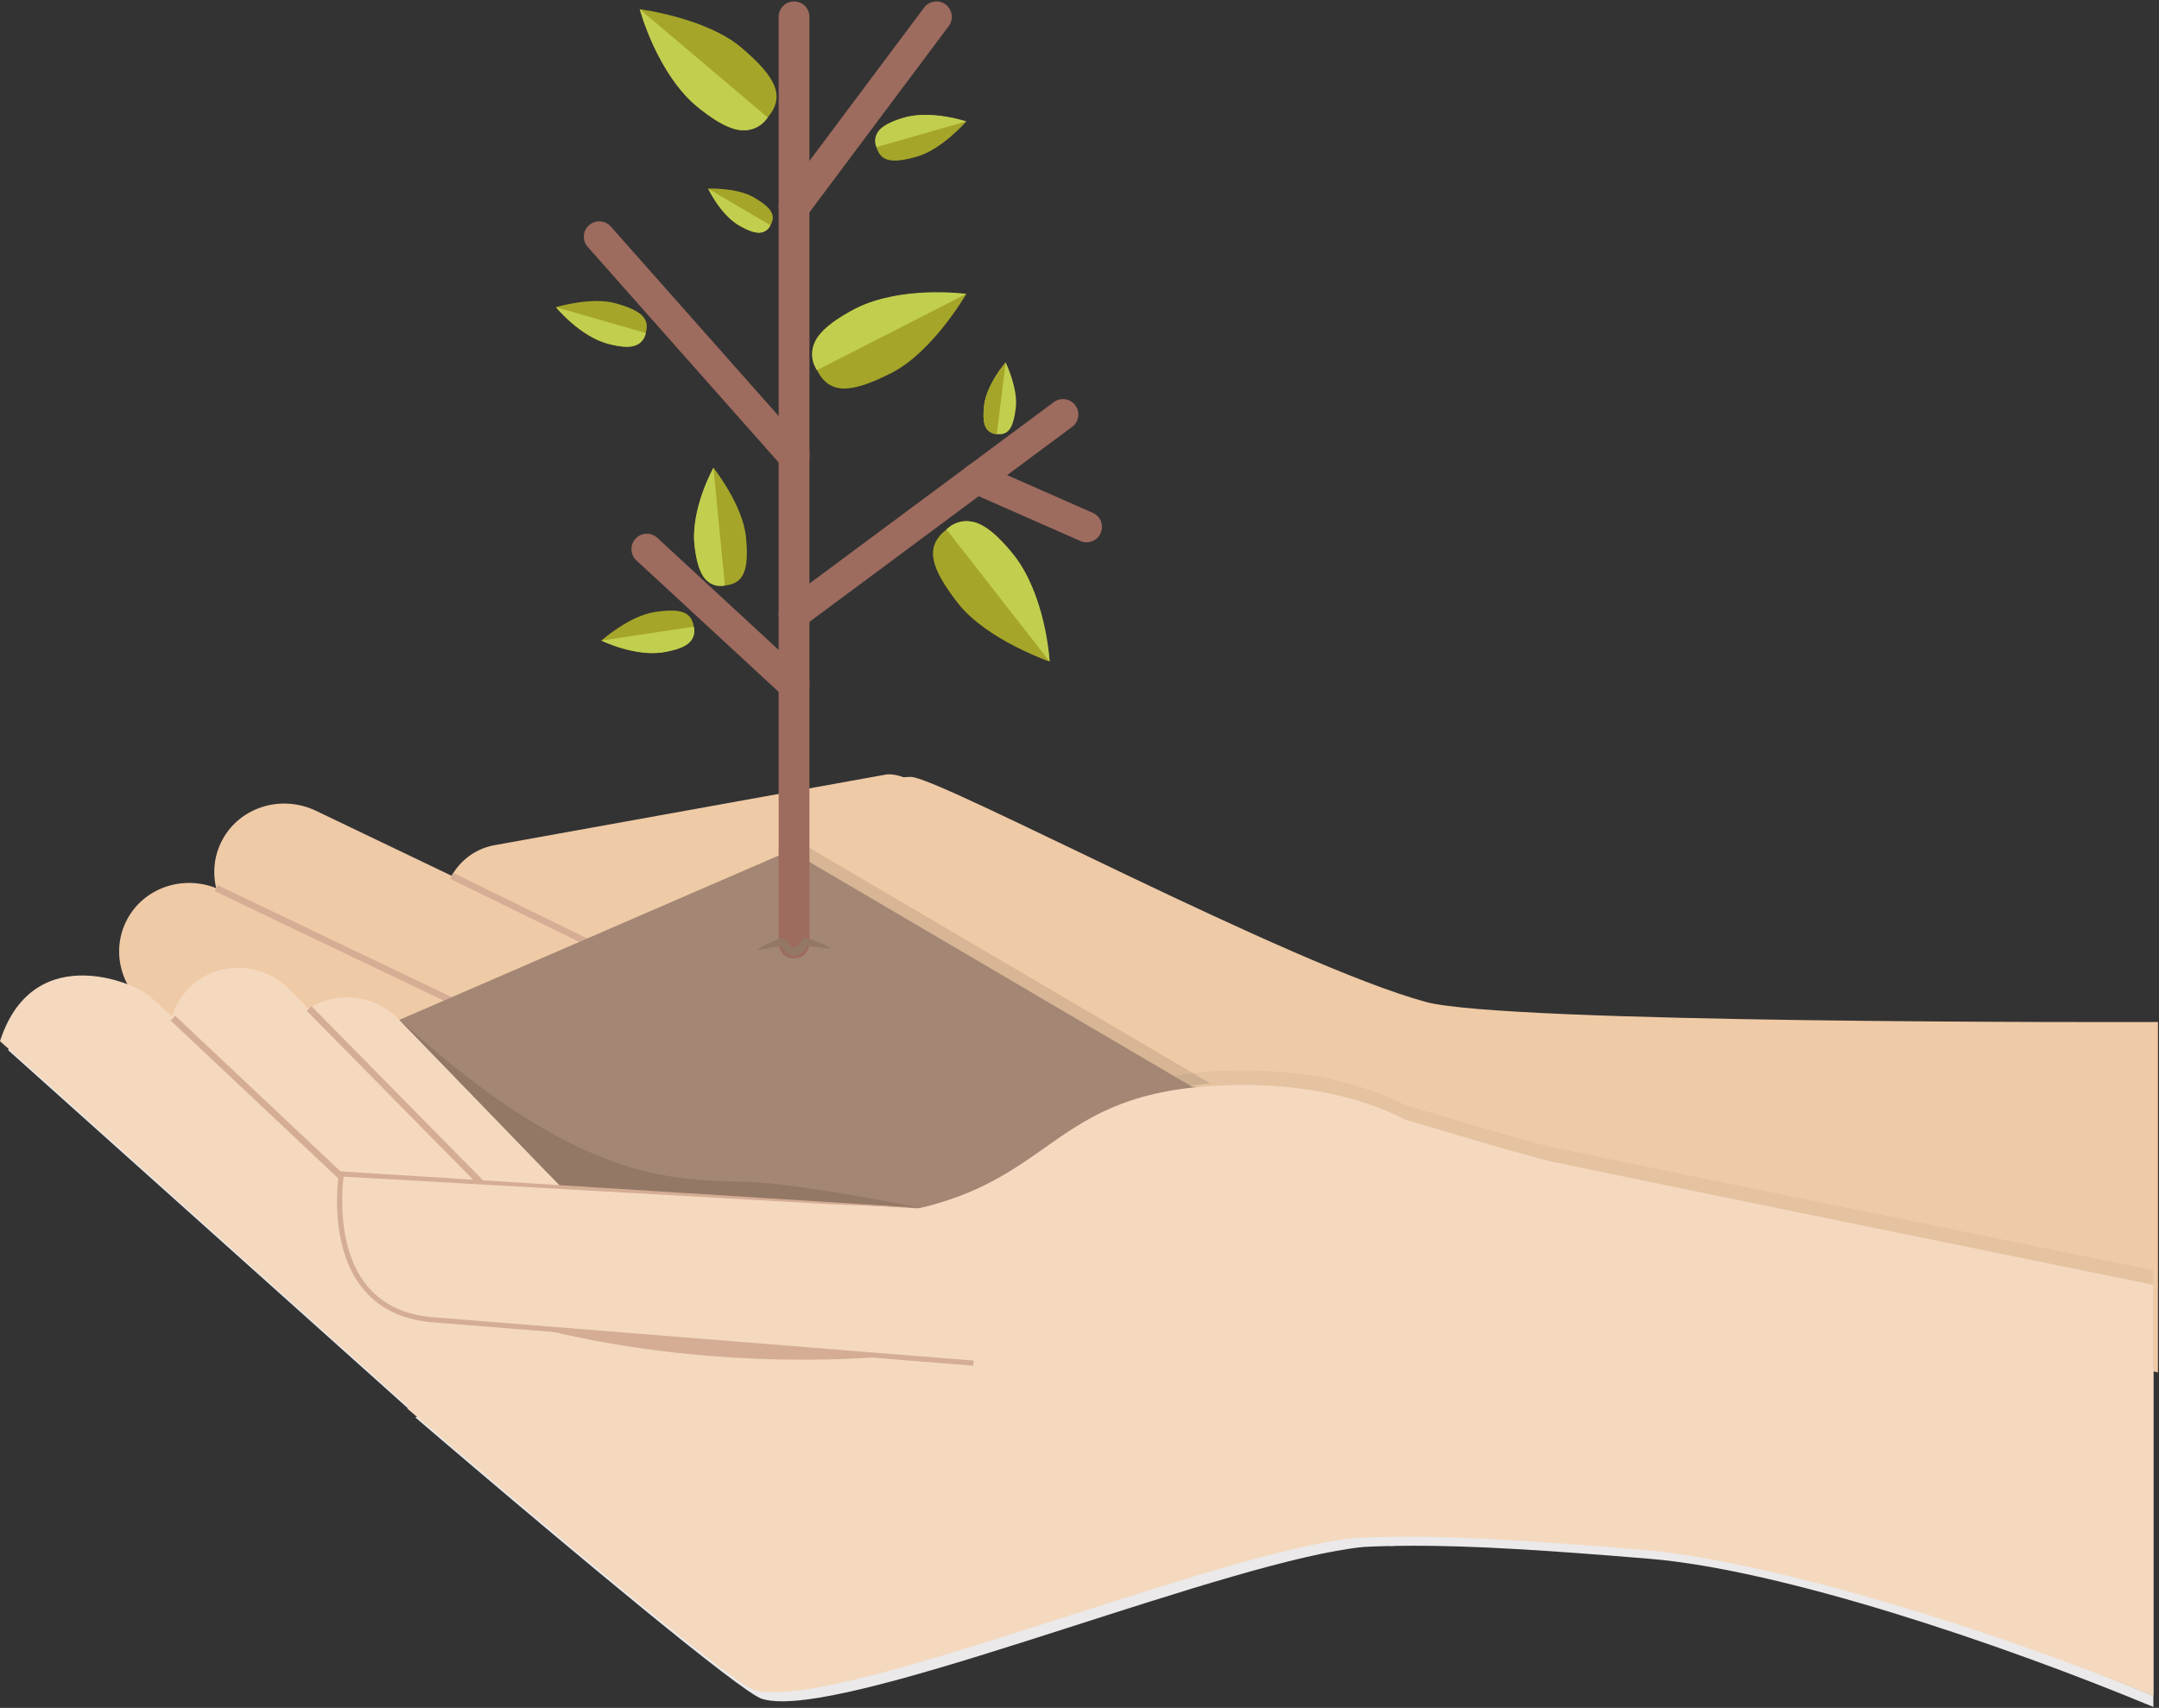 <?xml version="1.0" encoding="UTF-8" standalone="no"?>
<svg width="474px" height="375px" viewBox="0 0 474 375" version="1.1" xmlns="http://www.w3.org/2000/svg" xmlns:xlink="http://www.w3.org/1999/xlink" xmlns:sketch="http://www.bohemiancoding.com/sketch/ns">
    <rect x="0" y="0" width="474" height="375" fill="#333333" stroke="none"/>
    <!-- Generator: Sketch 3.3.2 (12043) - http://www.bohemiancoding.com/sketch -->
    <title>Imported Layers</title>
    <desc>Created with Sketch.</desc>
    <defs></defs>
    <g id="Welcome" stroke="none" stroke-width="1" fill="none" fill-rule="evenodd" sketch:type="MSPage">
        <g id="Landing-Page" sketch:type="MSArtboardGroup" transform="translate(-550, -172)">
            <g id="Hero" sketch:type="MSLayerGroup" transform="translate(-1, 79)">
                <g id="Imported-Layers" transform="translate(551, 93)" sketch:type="MSShapeGroup">
                    <path d="M473.77,224.403 C462.885,224.435 330.49,224.724 313.058,220.002 C283.277,211.936 206.155,170.585 199.969,170.585 C189.592,170.585 151.63,184.3 151.63,184.3 L164.445,209.011 L262.7,255.443 L473.77,301.345 L473.77,224.403" id="Fill-1" fill="#EFCAA6"></path>
                    <path d="M207.461,183.007 C208.909,190.361 203.869,194.498 196.511,195.944 L113.628,212.246 C106.271,213.694 99.134,208.904 97.687,201.548 C96.239,194.194 101.03,187.058 108.387,185.61 L194.806,170.017 C200.575,169.883 206.015,175.651 207.461,183.007" id="Fill-2" fill="#EFCAA6"></path>
                    <path d="M27.622,202.448 C23.963,210.078 27.388,219.324 35.268,223.1 L130.214,268.59 C138.093,272.366 147.447,269.241 151.104,261.612 C154.761,253.983 151.337,244.737 143.456,240.962 L48.511,195.471 C40.631,191.695 31.276,194.819 27.622,202.448" id="Fill-3" fill="#EFCAA6"></path>
                    <path d="M48.508,185.018 C44.851,192.649 48.276,201.894 56.156,205.671 L151.101,251.16 C158.981,254.937 168.335,251.812 171.992,244.182 C175.648,236.554 172.225,227.307 164.343,223.532 L69.399,178.042 C61.52,174.265 52.164,177.389 48.508,185.018" id="Fill-4" fill="#EFCAA6"></path>
                    <path d="M47.152,195.671 L100.018,220.957 L100.646,219.644 L47.78,194.357 L47.152,195.671" id="Fill-5" fill="#D5AD95"></path>
                    <path d="M135.986,209.514 L99.48,191.647 L98.839,192.955 L135.345,210.822 L135.986,209.514" id="Fill-6" fill="#D5AD95"></path>
                    <path d="M251.673,249.704 L221.875,278.939 C238.088,288.443 264.546,304.256 283.927,317.34 L304.326,263.713 L261.7,254.443 L251.673,249.704" id="Fill-7" fill="#F4F4F4"></path>
                    <path d="M273.141,235.043 C268.972,235.043 265.239,235.242 261.863,235.609 L265.694,237.86 L260.813,238.515 L262.899,238.69 L251.673,249.704 L261.7,254.443 L304.326,263.713 L310.366,247.834 C310.366,247.834 337.34,255.966 342.975,257.146 C366.755,262.126 431.321,275.294 472.77,283.731 L472.77,278.928 C431.415,270.51 365.295,257.027 341.167,251.974 C335.532,250.795 308.558,242.663 308.558,242.663 L308.543,242.702 C299.13,237.771 286.781,235.043 273.141,235.043" id="Fill-8" fill="#E5C2A0"></path>
                    <path d="M19.883,216.174 C12.934,216.173 5.442,219.333 1.808,230.597 L91.61,311.059 L91.171,311.213 C91.171,311.213 96.27,315.589 103.83,322.009 L103.845,322.021 C124.247,339.343 162.577,371.545 167.282,373.02 C168.455,373.387 169.947,373.559 171.721,373.559 C195.555,373.559 270.154,342.596 299.407,339.66 C301.154,339.575 302.925,339.512 304.737,339.467 L304.777,339.468 C305.019,339.481 305.248,339.488 305.463,339.488 C305.835,339.488 306.169,339.469 306.467,339.433 C307.813,339.411 309.185,339.4 310.586,339.4 C323.533,339.4 339.086,340.35 362.169,342.268 C391.123,344.673 439.044,360.785 472.77,374.797 L472.77,283.731 L472.77,372.373 C439.049,358.389 389.113,339.485 360.361,337.096 C337.275,335.179 321.719,334.228 308.773,334.228 C302.315,334.228 296.507,334.464 290.737,334.936 C285.076,336.331 278.986,337.096 272.637,337.096 C242.707,337.096 218.445,320.23 218.445,299.423 L212.471,288.165 L211.358,289.257 L151.623,290.011 L109.653,304.731 C111.656,299.677 112.49,294.337 111.452,290.518 L105.163,290.597 L90.863,270.514 L39.732,225.239 L35.268,223.1 C32.657,221.849 30.535,219.998 28.998,217.803 C26.406,216.897 23.207,216.175 19.883,216.174" id="Fill-9" fill="#EBE9E9"></path>
                    <path d="M28.998,217.803 C30.535,219.998 32.657,221.849 35.268,223.1 L39.732,225.239 L34.927,220.985 C34.497,220.331 32.213,218.926 28.998,217.803" id="Fill-10" fill="#DBBA99"></path>
                    <path d="M304.326,263.713 L283.927,317.34 C264.546,304.256 238.088,288.443 221.875,278.939 L212.471,288.165 L218.445,299.423 C218.445,320.23 242.707,337.096 272.637,337.096 C278.986,337.096 285.076,336.331 290.737,334.936 C296.507,334.464 302.315,334.228 308.773,334.228 C321.719,334.228 337.275,335.179 360.361,337.096 C389.113,339.485 439.049,358.389 472.77,372.373 L472.77,283.731 L472.77,300.345 L304.326,263.713" id="Fill-11" fill="#E0E0DF"></path>
                    <path d="M310.366,247.834 L304.326,263.713 L472.77,300.345 L472.77,283.731 C431.321,275.294 366.755,262.126 342.975,257.146 C337.34,255.966 310.366,247.834 310.366,247.834" id="Fill-12" fill="#D2B394"></path>
                    <path d="M262.899,238.69 L211.358,289.257 L105.163,290.597 L67.878,238.23 L87.689,223.927 L262.899,238.69" id="Fill-13" fill="#A38774"></path>
                    <path d="M102.037,320.038 L97.54,316.213 C106.885,311.019 113.898,291.418 107.818,285.142 L33.119,219.001 C31.614,216.717 7.527,205.284 0,228.613" id="Fill-14" fill="#F4D9BF"></path>
                    <path d="M41.743,216.717 C35.663,222.601 35.662,232.46 41.739,238.738 L114.969,314.369 C121.045,320.647 130.902,320.965 136.982,315.082 C143.062,309.197 143.064,299.338 136.984,293.061 L63.757,217.429 C57.68,211.152 47.822,210.832 41.743,216.717" id="Fill-15" fill="#F4D9BF"></path>
                    <path d="M65.675,223.214 C59.595,229.099 59.594,238.96 65.671,245.236 L138.9,320.868 C144.977,327.144 154.834,327.465 160.914,321.58 C166.994,315.695 166.996,305.836 160.916,299.558 L87.689,223.927 C81.612,217.65 71.754,217.33 65.675,223.214" id="Fill-16" fill="#F4D9BF"></path>
                    <path d="M37.472,224.098 L85.196,269.029 L86.194,267.97 L38.471,223.037" id="Fill-17" fill="#D5AD95"></path>
                    <path d="M67.36,221.967 L109.575,264.818 L110.613,263.797 L68.397,220.944" id="Fill-18" fill="#D5AD95"></path>
                    <path d="M254.648,268.499 L254.648,272.191 C253.316,288.785 241.071,301.342 227.297,300.236 L97.49,289.818 C79.035,289.257 73.632,274.364 74.964,257.771" id="Fill-19" fill="#F4D9BF"></path>
                    <path d="M160.826,202.963 L133.558,208.326 L135.986,209.514 L135.815,209.863 L164.343,223.532 C167.787,225.182 170.379,227.875 171.902,231.022 L220.871,235.149 L163.445,208.011 L160.826,202.963" id="Fill-20" fill="#E5E5E5"></path>
                    <path d="M194.89,196.263 L160.826,202.963 L163.445,208.011 L220.871,235.149 L250.828,237.673 C254.056,236.771 257.687,236.062 261.863,235.609 L194.89,196.263" id="Fill-21" fill="#D7B595"></path>
                    <path d="M177.152,185.842 L129.661,206.419 L133.558,208.326 L194.89,196.263 L177.152,185.842" id="Fill-22" fill="#D7B595"></path>
                    <path d="M91.882,222.787 L91.384,223.003 L92.686,224.347 L95.661,224.598 L91.882,222.787" id="Fill-23" fill="#D7B595"></path>
                    <path d="M127.904,207.18 L99.929,219.3 L100.646,219.644 L100.018,220.957 L98.159,220.068 L91.882,222.787 L95.661,224.598 L171.902,231.022 C170.379,227.875 167.787,225.182 164.343,223.532 L135.815,209.863 L135.345,210.822 L127.904,207.18" id="Fill-24" fill="#D7B595"></path>
                    <path d="M99.929,219.3 L98.159,220.068 L100.018,220.957 L100.646,219.644 L99.929,219.3" id="Fill-25" fill="#BF9B86"></path>
                    <path d="M129.661,206.419 L127.904,207.18 L135.345,210.822 L135.986,209.514 L129.661,206.419" id="Fill-26" fill="#BF9B86"></path>
                    <path d="M261.863,235.609 C257.687,236.062 254.056,236.771 250.828,237.673 L260.813,238.515 L265.694,237.86 L261.863,235.609" id="Fill-27" fill="#CEAE90"></path>
                    <path d="M92.686,224.347 L124.152,256.847 L260.813,238.515 L250.828,237.673 L220.871,235.149 L95.661,224.598 L92.686,224.347" id="Fill-28" fill="#927968"></path>
                    <path d="M261.999,238.784 L173.457,186.766 L87.689,223.927 L120.457,257.771" id="Fill-29" fill="#A38774"></path>
                    <path d="M87.689,223.927 L123.572,260.988 L201.694,265.186 C201.694,265.186 183.008,261.26 168.747,259.816 C152.266,258.147 132.219,264.308 87.689,223.927" id="Fill-30" fill="#937865"></path>
                    <path d="M177.709,207.084 L177.709,98.977 L134.095,49.737 C132.857,48.341 130.72,48.211 129.323,49.448 C127.925,50.686 127.795,52.821 129.033,54.219 L170.948,101.54 L170.948,207.084 C170.948,208.951 172.461,210.464 174.328,210.464 C176.195,210.464 177.709,208.951 177.709,207.084" id="Fill-31" fill="#9E6B5F"></path>
                    <path d="M170.948,3.697 L170.948,100.259 C170.948,102.126 172.461,103.639 174.328,103.639 C176.195,103.639 177.709,102.126 177.709,100.259 L177.709,3.697 C177.709,1.832 176.195,0.318 174.328,0.318 C172.461,0.318 170.948,1.832 170.948,3.697" id="Fill-32" fill="#9E6B5F"></path>
                    <path d="M177.035,47.517 L208.294,5.721 C209.412,4.227 209.107,2.109 207.611,0.991 C206.116,-0.127 203.998,0.179 202.88,1.674 L171.621,43.47 C170.504,44.964 170.809,47.082 172.304,48.2 C173.799,49.317 175.917,49.011 177.035,47.517" id="Fill-33" fill="#9E6B5F"></path>
                    <path d="M176.344,137.561 L235.386,93.723 C236.884,92.61 237.197,90.493 236.084,88.995 C234.971,87.497 232.854,87.184 231.355,88.297 L172.313,132.135 C170.814,133.248 170.502,135.364 171.615,136.863 C172.728,138.361 174.845,138.674 176.344,137.561" id="Fill-34" fill="#9E6B5F"></path>
                    <path d="M162.753,10.436 C170.508,17.001 172.427,21.207 168.545,25.792 C164.788,30.231 160.3,29.532 152.544,22.966 C144.788,16.403 140.457,2.024 140.457,2.024 C140.457,2.024 154.995,3.874 162.753,10.436" id="Fill-35" fill="#A5A529"></path>
                    <path d="M140.457,2.024 L168.545,25.792 C168.545,25.792 166.786,28.96 162.607,28.578 C160.358,28.373 157.375,26.83 153.671,23.921 C144.192,16.48 140.457,2.024 140.457,2.024" id="Fill-36" fill="#C2CE4E"></path>
                    <path d="M195.777,81.859 C186.727,86.478 182.104,86.624 179.372,81.275 C176.726,76.095 179.104,72.226 188.155,67.606 C197.205,62.985 212.143,64.543 212.143,64.543 C212.143,64.543 204.826,77.237 195.777,81.859" id="Fill-37" fill="#A5A529"></path>
                    <path d="M212.143,64.543 L179.372,81.275 C179.372,81.275 177.128,78.43 179.092,74.722 C180.149,72.729 182.726,70.571 186.839,68.279 C197.365,62.408 212.143,64.543 212.143,64.543" id="Fill-38" fill="#C2CE4E"></path>
                    <path d="M163.778,117.94 C164.471,125.08 163.372,128.154 159.149,128.564 C155.061,128.961 153.134,126.399 152.44,119.258 C151.745,112.118 156.635,102.709 156.635,102.709 C156.635,102.709 163.082,110.8 163.778,117.94" id="Fill-39" fill="#A5A529"></path>
                    <path d="M156.635,102.709 L159.149,128.564 C159.149,128.564 156.7,129.302 154.771,127.052 C153.734,125.841 152.983,123.592 152.541,120.297 C151.407,111.865 156.635,102.709 156.635,102.709" id="Fill-40" fill="#C2CE4E"></path>
                    <path d="M210.332,132.471 C204.08,124.463 203.06,119.954 207.796,116.257 C212.382,112.679 216.633,114.28 222.885,122.289 C229.137,130.297 230.439,145.258 230.439,145.258 C230.439,145.258 216.587,140.48 210.332,132.471" id="Fill-41" fill="#A5A529"></path>
                    <path d="M230.439,145.258 L207.796,116.257 C207.796,116.257 210.164,113.516 214.18,114.742 C216.337,115.401 218.944,117.521 221.976,121.123 C229.735,130.344 230.439,145.258 230.439,145.258" id="Fill-42" fill="#C2CE4E"></path>
                    <path d="M201.332,34.386 C195.883,35.942 193.339,35.525 192.42,32.305 C191.527,29.188 193.244,27.327 198.692,25.771 C204.14,24.213 212.143,26.67 212.143,26.67 C212.143,26.67 206.779,32.831 201.332,34.386" id="Fill-43" fill="#A5A529"></path>
                    <path d="M212.143,26.67 L192.42,32.305 C192.42,32.305 191.498,30.508 192.97,28.69 C193.762,27.712 195.404,26.809 197.899,25.996 C204.289,23.916 212.143,26.67 212.143,26.67" id="Fill-44" fill="#C2CE4E"></path>
                    <path d="M143.737,134.387 C149.341,133.543 151.81,134.282 152.309,137.594 C152.793,140.799 150.853,142.426 145.249,143.27 C139.646,144.115 132.023,140.652 132.023,140.652 C132.023,140.652 138.135,135.23 143.737,134.387" id="Fill-45" fill="#A5A529"></path>
                    <path d="M132.023,140.652 L152.309,137.594 C152.309,137.594 152.993,139.494 151.299,141.108 C150.388,141.976 148.644,142.662 146.065,143.147 C139.461,144.392 132.023,140.652 132.023,140.652" id="Fill-46" fill="#C2CE4E"></path>
                    <path d="M135.314,66.63 C140.759,68.197 142.696,69.897 141.771,73.116 C140.875,76.231 138.434,76.903 132.988,75.336 C127.542,73.771 122.054,67.448 122.054,67.448 C122.054,67.448 129.87,65.063 135.314,66.63" id="Fill-47" fill="#A5A529"></path>
                    <path d="M122.054,67.448 L141.771,73.116 C141.771,73.116 141.6,75.128 139.387,75.89 C138.197,76.3 136.327,76.197 133.78,75.564 C127.258,73.945 122.054,67.448 122.054,67.448" id="Fill-48" fill="#C2CE4E"></path>
                    <path d="M223.013,89.603 C222.472,93.95 221.407,95.634 218.837,95.314 C216.349,95.006 215.543,93.224 216.082,88.876 C216.621,84.528 220.79,79.578 220.79,79.578 C220.79,79.578 223.553,85.257 223.013,89.603" id="Fill-49" fill="#C2CE4E"></path>
                    <path d="M220.79,79.578 L218.837,95.314 C218.837,95.314 217.281,95.427 216.432,93.829 C215.973,92.97 215.828,91.529 216.003,89.508 C216.455,84.333 220.79,79.578 220.79,79.578" id="Fill-50" fill="#A5A529"></path>
                    <path d="M165.558,43.363 C169.333,45.589 170.455,47.236 169.139,49.467 C167.866,51.626 165.908,51.657 162.134,49.431 C158.36,47.208 155.475,41.413 155.475,41.413 C155.475,41.413 161.786,41.139 165.558,43.363" id="Fill-51" fill="#A5A529"></path>
                    <path d="M155.475,41.413 L169.139,49.467 C169.139,49.466 168.623,50.94 166.818,51.083 C165.849,51.16 164.467,50.72 162.683,49.755 C158.115,47.282 155.475,41.413 155.475,41.413" id="Fill-52" fill="#C2CE4E"></path>
                    <path d="M213.071,108.163 L237.187,118.787 C238.895,119.54 240.891,118.765 241.644,117.057 C242.397,115.349 241.622,113.354 239.914,112.602 L215.797,101.978 C214.088,101.225 212.093,102 211.34,103.708 C210.588,105.416 211.363,107.411 213.071,108.163" id="Fill-53" fill="#9E6B5F"></path>
                    <path d="M176.623,147.954 L144.307,118.089 C142.937,116.822 140.798,116.906 139.531,118.276 C138.264,119.647 138.348,121.785 139.719,123.053 L172.034,152.917 C173.405,154.184 175.543,154.1 176.811,152.729 C178.078,151.359 177.994,149.22 176.623,147.954" id="Fill-54" fill="#9E6B5F"></path>
                    <path d="M166.442,208.454 C166.831,208.175 167.228,207.933 167.626,207.703 C168.03,207.502 168.428,207.261 168.838,207.091 C169.247,206.913 169.65,206.704 170.067,206.56 C170.48,206.408 170.892,206.238 171.309,206.099 L171.89,205.904 L172.916,206.951 L173.091,207.19 C173.159,207.282 173.233,207.368 173.306,207.45 C173.452,207.613 173.619,207.741 173.743,207.845 C173.872,207.957 173.99,208.015 174.067,208.034 L174.163,208.051 L174.238,208.044 L174.349,208.038 L174.524,207.983 L174.745,207.868 C174.823,207.825 174.906,207.792 174.992,207.709 C175.076,207.636 175.168,207.575 175.266,207.514 L175.419,207.405 L175.464,207.393 C175.433,207.466 175.5,207.393 175.572,207.275 L176.432,205.852 L177.303,206.082 C177.732,206.196 178.157,206.343 178.583,206.473 C179.011,206.593 179.431,206.776 179.854,206.931 C180.278,207.079 180.692,207.295 181.112,207.474 C181.528,207.681 181.941,207.901 182.351,208.157 L182.325,208.34 L177.079,207.646 L177.233,207.562 C177.096,207.844 176.998,208.128 176.795,208.42 C176.578,208.69 176.338,208.869 176.097,209.089 C175.985,209.202 175.845,209.286 175.709,209.374 C175.569,209.455 175.448,209.567 175.289,209.619 C175.136,209.68 174.989,209.756 174.829,209.801 C174.664,209.831 174.5,209.874 174.333,209.888 C174.165,209.875 173.992,209.887 173.827,209.848 C173.668,209.798 173.494,209.779 173.349,209.693 C173.042,209.559 172.771,209.363 172.539,209.137 C172.066,208.687 171.723,208.145 171.459,207.557 L171.623,207.644 L166.479,208.635 L166.442,208.454" id="Fill-55" fill="#937865"></path>
                    <path d="M89.363,309.229 C89.363,309.229 159.023,369.013 165.474,371.036 C183.474,376.679 277.184,336.109 302.969,337.485 C328.756,338.861 205.491,268.499 205.491,268.499" id="Fill-56" fill="#F4D9BF"></path>
                    <path d="M272.637,340.284 C242.707,340.284 218.444,323.417 218.444,302.61 L198.969,265.907 C233.341,259.113 230.504,238.23 273.141,238.23 C303.069,238.23 326.83,251.327 326.83,272.134 L326.83,302.61 C326.83,323.417 302.567,340.284 272.637,340.284" id="Fill-57" fill="#F4D9BF"></path>
                    <path d="M472.77,282.115 C431.415,273.697 365.295,260.215 341.167,255.162 C335.533,253.982 308.558,245.85 308.558,245.85 L272.637,340.284 C298.056,336.478 314.069,336.439 360.361,340.284 C389.113,342.672 439.049,358.434 472.77,372.375 L472.77,282.115" id="Fill-58" fill="#F4D9BF"></path>
                    <path d="M213.684,299.873 L94.403,290.301 C87.842,289.65 82.761,287.018 79.29,282.481 C75.448,277.457 74.326,270.974 74.061,266.422 C73.776,261.512 74.382,257.832 74.408,257.677 L74.491,257.179 L201.694,265.186 L182.114,264.405 L75.45,258.364 C75.108,261.011 73.891,273.567 80.19,281.799 C83.463,286.077 88.279,288.559 94.504,289.176 L213.776,298.748 L213.684,299.873" id="Fill-59" fill="#D5AD95"></path>
                    <path d="M119.647,291.997 L194.873,297.797 C194.873,297.797 158.822,301.636 119.647,291.997" id="Fill-60" fill="#D5AD95"></path>
                </g>
            </g>
        </g>
    </g>
</svg>